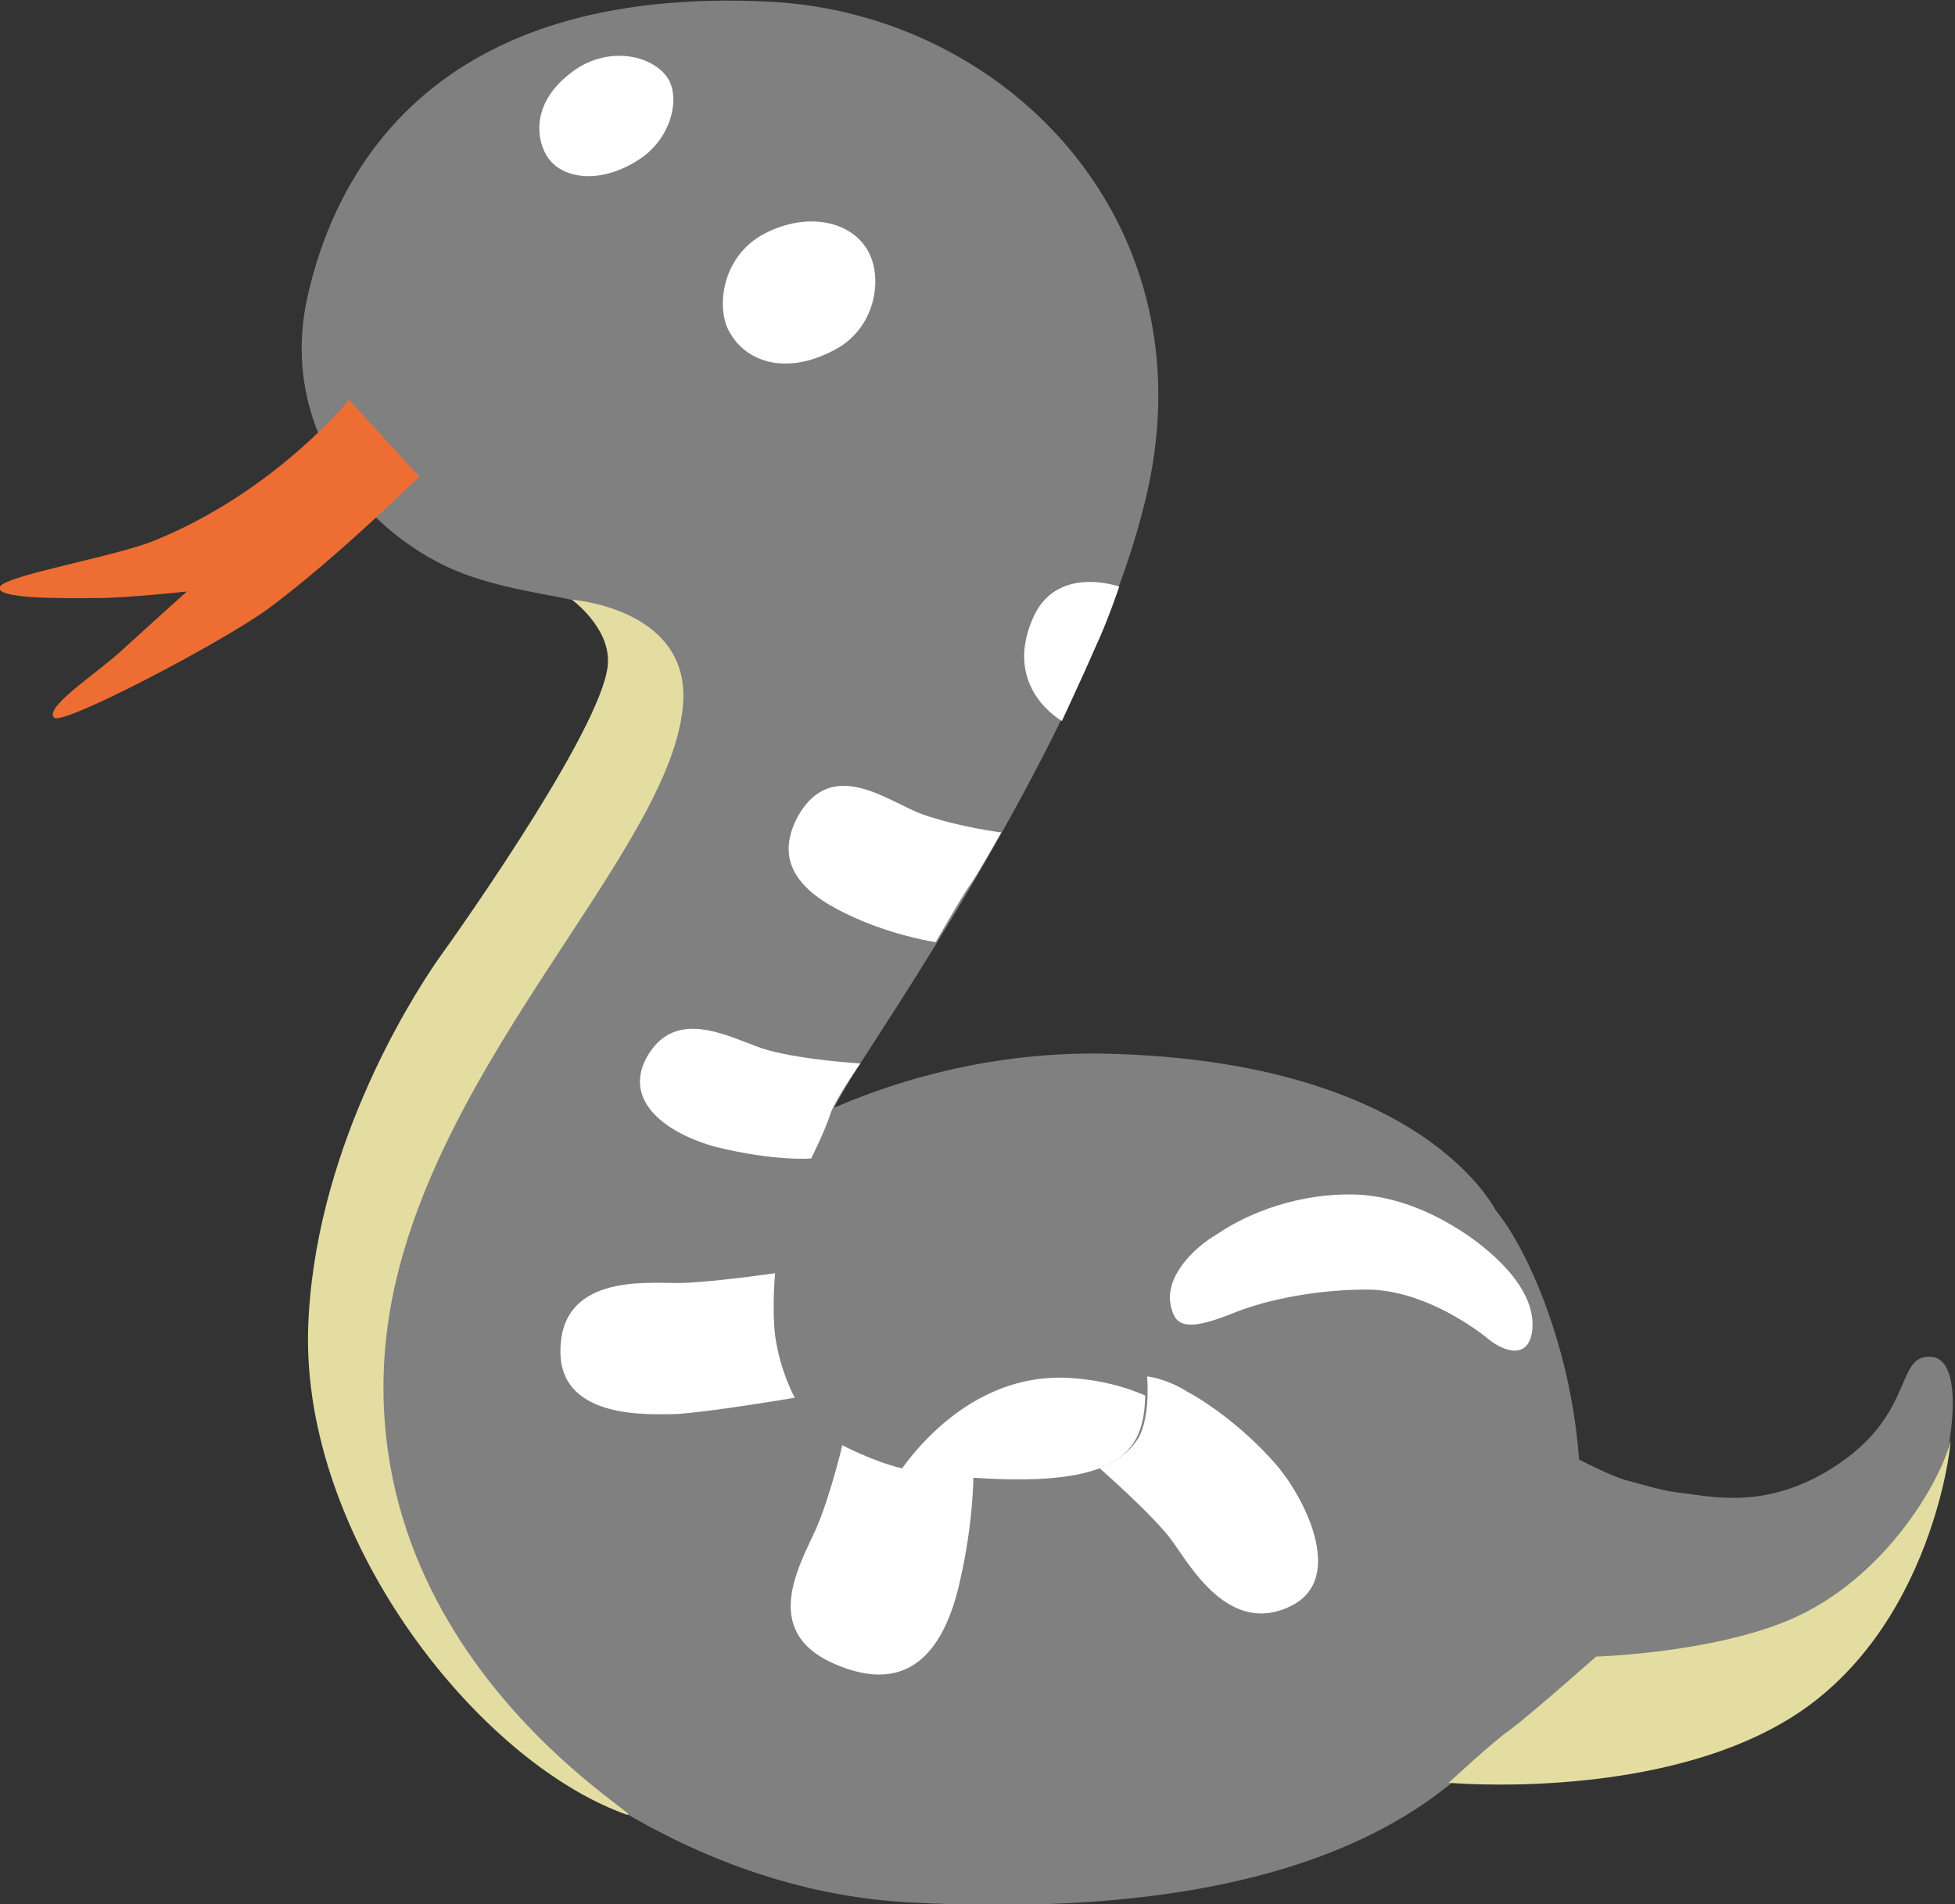 <?xml version="1.0" encoding="utf-8"?>
<!-- Generator: Adobe Illustrator 26.3.1, SVG Export Plug-In . SVG Version: 6.00 Build 0)  -->
<svg version="1.1" id="Layer_2_00000170983601434401843060000002202375294423765888_"
	 xmlns="http://www.w3.org/2000/svg" xmlns:xlink="http://www.w3.org/1999/xlink" x="0px" y="0px" viewBox="0 0 119.3 116.2"
	 style="enable-background:new 0 0 119.3 116.2;" xml:space="preserve">
<rect x="0" y="0" width="119.3" height="116.2" fill="#333333" stroke="none"/>
<style type="text/css">
	.st0{fill:#808080;}
	.st1{fill:#FFFFFF;}
	.st2{fill:#E4DDA2;}
	.st3{fill:#EE6D33;}
</style>
<path class="st0" d="M44.9,70.9c0,0,9-6.8,22.4-6.6c19.9,0.4,24.1,9.8,24.1,9.8l3.2,15c0,0,6,1.8,7.9,2c1.9,0.2,5.5,1.2,9.9-1.9
	c4.4-3.1,3.3-6.5,5.4-6.4c2.8,0.1,0.8,9.6-1.6,12.6c-2.4,3-13.3,8.7-17.9,9.9s-6,3.1-10.8,3.2c-4.8,0.1-16.8-3.1-16.8-3.1L44.9,93.2
	L44.9,70.9L44.9,70.9z"/>
<path class="st1" d="M54.4,90.6c0,0,3.9-7,11-6.5s9.6,5.5,9.6,5.5l-15.6,5.1L54.4,90.6z"/>
<path class="st0" d="M90.5,99.7c5,1.6,6.8,1.4,6.8,1.4s2.9-3.1,4.1-5.7c1.2-2.6,1.4-4.1,1.4-4.1s-1.9-0.5-3.7-1
	c-1.8-0.6-5.3-2.6-5.3-2.6l-4.1,11.4L90.5,99.7z"/>
<path class="st0" d="M46.9,0.1c14.6,0.7,27.3,13.7,22.9,30.8c-3.2,12.8-14.5,29.6-17.3,34c-5.2,8-10.7,23.5,4.8,25.1
	c22.2,2.3,5.8-9.8,16.7-17.3c5.7-3.9,12.2-2.7,16.4,0.3c5.4,3.9,20.6,46.1-34.9,43.1c-11.5-0.6-20.7-7-25.8-11.8
	c-15-14.4-3.5-38.3-2.5-40.4c1.3-2.8,13.1-18.2,12.2-23.1c-0.8-4.9-4.9-3.7-10.6-5.6S17,26.9,18.7,18.4C20.4,10.4,26.5-0.9,46.9,0.1
	z"/>
<path class="st2" d="M88.4,108.8c0,0,2.7-2.5,3.7-3.2s5.3-4.5,5.3-4.5s6.9-0.2,11.7-2.2c6-2.5,9.4-8.7,9.9-10.9
	c0.2-1.2-0.6,10.7-9.2,16.5C101.6,110,88.4,108.8,88.4,108.8z"/>
<path class="st2" d="M18.8,81.2c-0.3,12.5,9.9,25.7,18.8,29.3c4.9,2-15.8-7.7-14.1-28.2C24.9,65.9,41.3,52,41.7,42.7
	c0.2-5.6-6.8-6.1-6.8-6.1s2.2,1.6,2.2,3.7c0.1,3.4-8.6,15.8-10.4,18.3C24.9,61.2,19.1,70.5,18.8,81.2z"/>
<path class="st3" d="M21.3,24.4l4.3,4.7c0.2-0.3-4.7,4.7-9.3,8.1c-3.1,2.2-12.5,7.1-13,6.6c-0.6-0.6,2.3-2.5,3.9-3.9
	c1.2-1.1,4.2-3.8,4.2-3.8s-3.7,0.4-5.5,0.4s-6.3,0.1-5.9-0.7C0.4,35.1,6.9,34,9.4,33C16.8,30,21.3,24.4,21.3,24.4z"/>
<path class="st1" d="M39.2,9.6c-2.6,1.8-5.1,1.3-5.9-0.2c-0.6-1.1-0.8-3.2,1.6-5c2.1-1.6,4.8-1.1,5.8,0.3
	C41.5,5.8,41.1,8.2,39.2,9.6z"/>
<path class="st1" d="M51.2,21.2c-3.1,1.8-5.6,0.9-6.6-0.8c-0.9-1.3-0.7-4.5,1.8-6c2.6-1.5,5.4-1,6.5,0.8
	C53.9,16.8,53.5,19.8,51.2,21.2z"/>
<path class="st1" d="M63,37.8c-1.8,4.2,1.8,6.2,1.8,6.2s1.4-3,2-4.4c0.8-1.7,1.5-3.8,1.5-3.8S64.4,34.4,63,37.8z"/>
<path class="st1" d="M61.1,50.8c0,0-2.5-0.3-4.8-1.1c-2-0.7-5.5-3.6-7.6,0.1c-1.9,3.5,1.3,5.3,3.9,6.4c2.4,1,4.5,1.3,4.5,1.3
	s1.6-2.8,2.1-3.5C59.7,53.3,61.1,50.8,61.1,50.8z"/>
<path class="st1" d="M52.5,64.9c0,0-3.4-0.2-5.6-0.8c-1.9-0.5-5.4-2.8-7.3,0.2c-1.7,2.7,0.8,4.8,4.1,5.7c3.7,0.9,5.8,0.7,5.8,0.7
	s0.9-1.8,1.2-2.8C51.1,66.9,52.5,64.9,52.5,64.9z"/>
<path class="st1" d="M47.3,77.7c0,0-4.1,0.6-6,0.6c-2,0-7.2-0.5-7.1,4.3c0.1,4.1,5.6,3.7,7,3.7c2-0.1,7.3-1,7.3-1s-0.9-1.6-1.2-3.8
	C47.1,79.8,47.3,77.7,47.3,77.7z"/>
<path class="st1" d="M51.4,88.2c0,0-0.7,3-1.6,5.1c-1.1,2.4-3.5,6.5,1.5,8.4c4.6,1.8,6.5-1.6,7.3-5.3c0.8-3.5,0.8-6.3,0.8-6.3
	S57,90,55,89.6C53.3,89.2,51.4,88.2,51.4,88.2z"/>
<path class="st1" d="M67.1,89.6c0,0,3.3,2.9,4.4,4.4c1.1,1.5,3.5,5.9,7.3,4c3.4-1.7,0.7-6.8-1-8.7c-1.4-1.6-3.4-3.3-5.4-4.4
	c-1.3-0.8-2.4-0.9-2.4-0.9s0.2,2.1-0.4,3.5C68.9,89,67.1,89.6,67.1,89.6z"/>
<path class="st1" d="M71.5,79.9c0.3,1.2,1.3,1.2,3.6,0.3c2.4-1,5.6-1.5,8.3-1.5c3.2,0,6.3,2.1,7.4,3s2.5,1.2,2.7-0.5
	c0.2-1.8-1.1-3.7-3.5-5.5c-1.5-1.1-4.2-2.7-7.3-2.8c-3.4-0.1-6.5,1.1-8.4,2.4C72.9,76.1,70.9,78,71.5,79.9z"/>
</svg>
